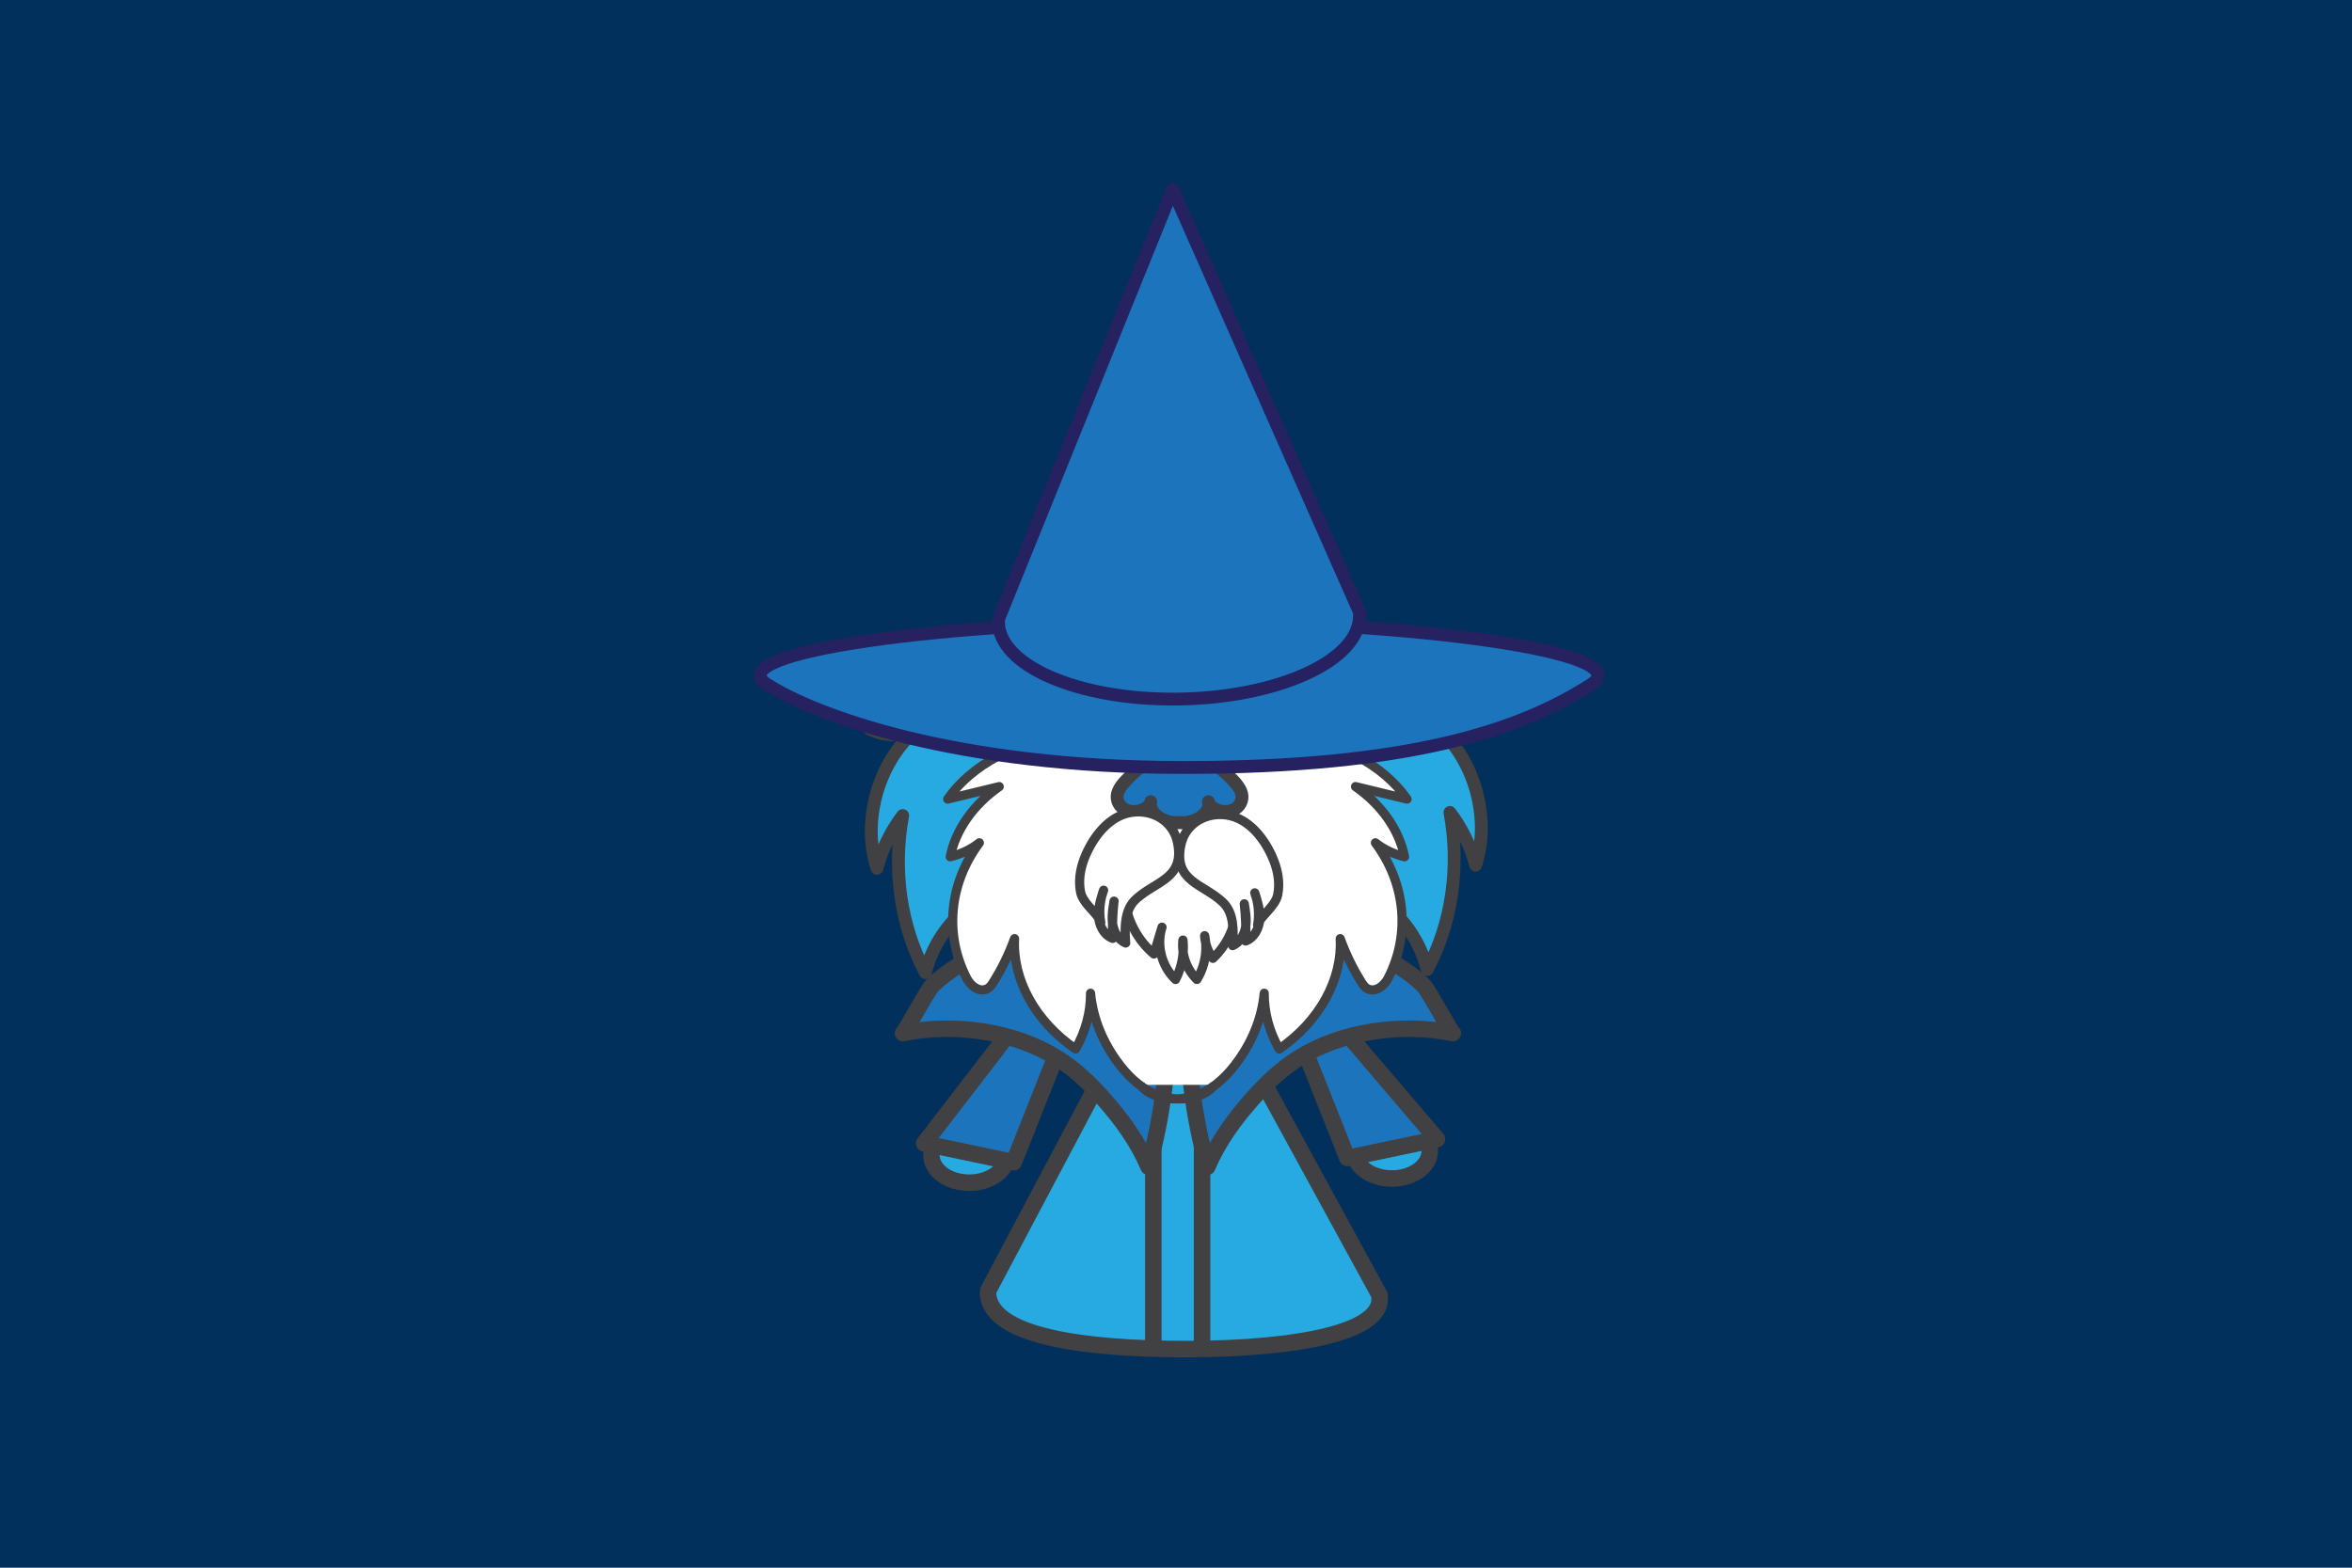 <?xml version="1.0" encoding="UTF-8" standalone="no"?>
<!-- Created with Inkscape (http://www.inkscape.org/) -->

<svg
   width="2400"
   height="1600"
   viewBox="0 0 635 423.333"
   version="1.1"
   id="svg650"
   xmlns="http://www.w3.org/2000/svg"
   xmlns:svg="http://www.w3.org/2000/svg">
  <defs
     id="defs647" />
  <g
     id="layer1">
    <rect
       x="-1.1368684e-13"
       y="2.8421709e-14"
       width="635"
       height="423.333"
       style="clip-rule:evenodd;fill:#00305b;fill-opacity:1;fill-rule:evenodd;stroke-width:0.265;stroke-linejoin:round;stroke-miterlimit:2"
       id="rect241" />
    <path
       d="m 372.475,350.716 c 0.243,10.212 -27.732,14.002 -56.931,13.556 -29.199,-0.451 -48.562,-4.975 -48.805,-15.187 l 0.104,-0.679 51.654,-97.501 53.993,98.893 z"
       fill="#27aae1"
       stroke="#414042"
       stroke-width="4.459"
       stroke-miterlimit="10"
       data-darkreader-inline-stroke=""
       data-darkreader-inline-fill=""
       id="path416"
       style="clip-rule:evenodd;fill-rule:evenodd;stroke-linejoin:round;stroke-miterlimit:2" />
    <path
       d="m 251.89,309.799 c -1.62,3.939 1.452,8.086 6.862,9.266 5.411,1.179 11.109,-1.06 12.729,-4.994"
       fill="#27aae1"
       stroke="#414042"
       stroke-width="4.459"
       stroke-miterlimit="10"
       data-darkreader-inline-stroke=""
       data-darkreader-inline-fill=""
       id="path418"
       style="clip-rule:evenodd;fill-rule:evenodd;stroke-linejoin:round;stroke-miterlimit:2" />
    <path
       fill="#1c75bc"
       stroke="#414042"
       stroke-width="4.459"
       stroke-miterlimit="10"
       d="m 286.033,282.75 -12.323,31.091 -24.209,-5.079 23.932,-31.091 z"
       data-darkreader-inline-stroke=""
       data-darkreader-inline-fill=""
       id="path420"
       style="clip-rule:evenodd;fill-rule:evenodd;stroke-linejoin:round;stroke-miterlimit:2" />
    <path
       d="m 385.581,308.664 c 1.62,3.939 -1.452,8.086 -6.862,9.266 -5.411,1.179 -11.109,-1.06 -12.729,-4.994"
       fill="#27aae1"
       stroke="#414042"
       stroke-width="4.459"
       stroke-miterlimit="10"
       data-darkreader-inline-stroke=""
       data-darkreader-inline-fill=""
       id="path422"
       style="clip-rule:evenodd;fill-rule:evenodd;stroke-linejoin:round;stroke-miterlimit:2" />
    <path
       fill="#1c75bc"
       stroke="#414042"
       stroke-width="4.459"
       stroke-miterlimit="10"
       d="m 351.437,281.621 12.328,31.087 24.209,-5.079 -26.518,-31.091 z"
       data-darkreader-inline-stroke=""
       data-darkreader-inline-fill=""
       id="path424"
       style="clip-rule:evenodd;fill-rule:evenodd;stroke-linejoin:round;stroke-miterlimit:2" />
    <path
       fill="none"
       stroke="#414042"
       stroke-width="4.459"
       stroke-miterlimit="10"
       d="m 311.377,284.42 v 80.124"
       data-darkreader-inline-stroke=""
       id="path434"
       style="clip-rule:evenodd;fill-rule:evenodd;stroke-linejoin:round;stroke-miterlimit:2" />
    <path
       fill="none"
       stroke="#414042"
       stroke-width="4.459"
       stroke-miterlimit="10"
       d="m 324.537,285.733 v 80.124"
       data-darkreader-inline-stroke=""
       id="path444"
       style="clip-rule:evenodd;fill-rule:evenodd;stroke-linejoin:round;stroke-miterlimit:2" />
    <path
       d="m 243.793,278.98 c 14.201,-2.923 30.314,-0.342 41.507,6.659 4.925,3.077 8.874,6.897 12.417,10.856 5.173,5.782 9.578,11.971 12.357,18.566 3.86,-13.878 5.584,-28.069 5.123,-42.22 -0.084,-2.596 -0.287,-5.307 -2.066,-7.556 -1.442,-1.818 -3.781,-3.161 -6.144,-4.365 -13.328,-6.798 -24.586,-10.588 -39.346,-4.588 -6.164,2.507 -11.55,5.535 -15.826,9.667 -1.462,1.412 -7.487,12.868 -8.022,12.982 z"
       fill="#1c75bc"
       stroke="#414042"
       stroke-width="4.459"
       stroke-miterlimit="10"
       data-darkreader-inline-stroke=""
       data-darkreader-inline-fill=""
       id="path446"
       style="clip-rule:evenodd;fill-rule:evenodd;stroke-linejoin:round;stroke-miterlimit:2" />
    <path
       d="m 392.255,278.98 c -14.201,-2.923 -30.314,-0.342 -41.507,6.659 -4.925,3.077 -8.874,6.897 -12.417,10.856 -5.173,5.782 -9.578,11.971 -12.357,18.566 -3.86,-13.878 -5.584,-28.069 -5.123,-42.22 0.084,-2.596 0.287,-5.307 2.066,-7.556 1.442,-1.818 3.781,-3.161 6.144,-4.365 13.328,-6.798 24.586,-10.588 39.346,-4.588 6.164,2.507 11.55,5.535 15.826,9.667 1.462,1.412 7.492,12.868 8.022,12.982 z"
       fill="#1c75bc"
       stroke="#414042"
       stroke-width="4.459"
       stroke-miterlimit="10"
       data-darkreader-inline-stroke=""
       data-darkreader-inline-fill=""
       id="path448"
       style="clip-rule:evenodd;fill-rule:evenodd;stroke-linejoin:round;stroke-miterlimit:2" />
    <path
       d="m 270.163,204.846 c -3.047,-10.053 -5.049,-20.543 -5.951,-31.21 -7.051,11.039 -17.699,19.438 -29.417,23.208 3.612,1.833 7.948,2.101 11.906,0.728 -9.806,8.899 -13.988,24.457 -9.925,36.899 1.353,-5.158 3.736,-10.053 6.937,-14.24 -2.76,14.632 -0.54,29.992 6.139,42.413 1.883,-7.611 6.684,-14.503 12.977,-18.625"
       fill="#27aae1"
       stroke-width="3.468"
       stroke="#414042"
       stroke-miterlimit="10"
       data-darkreader-inline-stroke=""
       data-darkreader-inline-fill=""
       id="path450"
       style="clip-rule:evenodd;fill-rule:evenodd;stroke-linejoin:round;stroke-miterlimit:2" />
    <path
       d="m 365.003,204.003 c 3.047,-10.053 5.049,-20.543 5.951,-31.21 7.051,11.039 17.699,19.438 29.417,23.208 -3.612,1.833 -7.948,2.101 -11.906,0.728 9.806,8.899 13.987,24.457 9.925,36.899 -1.353,-5.158 -3.736,-10.053 -6.937,-14.24 2.76,14.632 0.54,29.992 -6.139,42.413 -1.883,-7.611 -6.684,-14.503 -12.977,-18.625"
       fill="#27aae1"
       stroke-width="3.468"
       stroke="#414042"
       stroke-miterlimit="10"
       data-darkreader-inline-stroke=""
       data-darkreader-inline-fill=""
       id="path452"
       style="clip-rule:evenodd;fill-rule:evenodd;stroke-linejoin:round;stroke-miterlimit:2" />
    <path
       d="m 307.869,292.952 c 2.547,3.587 9.097,4.623 14.082,3.151 4.985,-1.472 8.597,-4.826 11.332,-8.334 4.623,-5.926 7.398,-12.684 8.037,-19.562 -0.04,5.163 1.343,10.326 4.043,15.063 10.841,-7.452 17.045,-18.675 16.475,-29.798 1.457,4.073 3.394,8.052 5.787,11.862 0.446,0.714 0.971,1.467 1.908,1.804 2.205,0.798 4.316,-1.224 5.212,-2.958 6.07,-11.763 4.781,-25.602 -3.409,-36.591 2.16,1.729 4.885,3.037 7.863,3.771 -1.432,-7.214 -6.184,-14.017 -13.229,-18.947 4.638,1.125 9.275,2.245 13.913,3.369 -6.377,-9.226 -18.833,-15.846 -32.38,-17.208 h -59.26 c -13.551,1.368 -26.008,7.987 -32.38,17.208 4.638,-1.125 9.275,-2.245 13.913,-3.369 -7.046,4.93 -11.797,11.733 -13.229,18.947 2.973,-0.738 5.703,-2.046 7.863,-3.771 -8.19,10.99 -9.479,24.829 -3.409,36.591 0.897,1.734 3.003,3.756 5.212,2.958 0.931,-0.337 1.462,-1.095 1.908,-1.804 2.388,-3.81 4.326,-7.784 5.787,-11.862 -0.57,11.124 5.634,22.346 16.475,29.798 2.695,-4.732 4.083,-9.9 4.043,-15.063 0.639,6.877 3.414,13.636 8.037,19.562 2.735,3.503 6.347,6.862 11.332,8.334 4.985,1.472 11.535,0.436 14.082,-3.151"
       fill="#ffffff"
       stroke-width="2.477"
       stroke="#414042"
       stroke-miterlimit="10"
       data-darkreader-inline-stroke=""
       data-darkreader-inline-fill=""
       id="path454"
       style="clip-rule:evenodd;fill-rule:evenodd;stroke-linejoin:round;stroke-miterlimit:2" />
    <path
       d="m 317.323,221.98 c 4.509,1.065 9.791,-2.195 8.929,-5.505 0.362,1.977 3.88,3.28 6.372,2.358 2.165,-0.798 3.018,-2.78 2.601,-4.484 -0.421,-1.704 -1.838,-3.191 -3.27,-4.593 -1.442,-1.417 -2.973,-2.829 -5.004,-3.82 -2.031,-0.991 -4.677,-2.14 -7.006,-1.566 h -2.958 c -2.329,-0.57 -4.975,0.58 -7.006,1.566 -2.031,0.986 -3.563,2.403 -5.004,3.82 -1.432,1.402 -2.849,2.889 -3.27,4.593 -0.421,1.704 0.436,3.686 2.601,4.484 2.492,0.922 6.015,-0.386 6.372,-2.358 -0.862,3.315 4.42,6.57 8.929,5.505"
       fill="#1c75bc"
       stroke-width="3.468"
       stroke="#414042"
       stroke-miterlimit="10"
       data-darkreader-inline-stroke=""
       data-darkreader-inline-fill=""
       id="path456"
       style="clip-rule:evenodd;fill-rule:evenodd;stroke-linejoin:round;stroke-miterlimit:2" />
    <path
       d="m 303.598,238.107 c -0.728,7.274 2.349,14.82 7.948,19.512 0.728,-2.413 1.452,-4.831 2.18,-7.244 -1.571,4.881 -0.089,10.613 3.652,14.121 a 19.142,19.142 0 0 0 1.997,-10.638 c -0.436,3.865 0.996,7.898 3.766,10.628 2.16,-3.478 2.923,-7.799 2.096,-11.812 0.139,2.195 0.917,4.345 2.225,6.114 6.426,-6.02 8.473,-16.247 4.846,-24.269"
       fill="#ffffff"
       stroke-width="2.477"
       stroke="#414042"
       stroke-miterlimit="10"
       data-darkreader-inline-stroke=""
       data-darkreader-inline-fill=""
       id="path458"
       style="clip-rule:evenodd;fill-rule:evenodd;stroke-linejoin:round;stroke-miterlimit:2" />
    <path
       d="m 297.187,249.117 a 16.875,16.875 0 0 1 0.763,-8.725 c -0.753,2.334 -1.516,4.737 -1.343,7.18 0.173,2.443 1.506,4.975 3.805,5.822 -0.139,-3.354 -0.015,-6.719 0.367,-10.048 -0.352,2.086 -0.704,4.222 -0.352,6.308 0.352,2.086 1.541,4.157 3.488,4.989 -0.287,-4.142 -0.357,-8.889 2.676,-11.733 5.366,-5.034 13.428,-5.599 11.287,-15.538 -1.12,-5.217 -5.862,-8.344 -11.094,-8.126 -6.377,0.263 -10.915,5.658 -13.403,11.089 -1.526,3.325 -2.363,6.981 -1.62,10.623 0.644,3.171 5.054,6.075 5.426,8.161 z"
       fill="#ffffff"
       stroke-width="2.477"
       stroke="#414042"
       stroke-miterlimit="10"
       data-darkreader-inline-stroke=""
       data-darkreader-inline-fill=""
       id="path460"
       style="clip-rule:evenodd;fill-rule:evenodd;stroke-linejoin:round;stroke-miterlimit:2" />
    <path
       d="m 339.526,249.831 c 0.52,-2.908 0.253,-5.951 -0.763,-8.725 0.753,2.334 1.516,4.737 1.343,7.18 -0.173,2.443 -1.506,4.975 -3.805,5.822 0.139,-3.354 0.015,-6.719 -0.367,-10.048 0.352,2.086 0.704,4.221 0.352,6.307 -0.352,2.086 -1.541,4.157 -3.488,4.989 0.287,-4.142 0.357,-8.889 -2.676,-11.733 -5.366,-5.034 -13.428,-5.599 -11.287,-15.538 1.12,-5.217 5.862,-8.344 11.094,-8.126 6.377,0.263 10.915,5.658 13.403,11.089 1.526,3.325 2.363,6.981 1.62,10.623 -0.644,3.166 -5.054,6.075 -5.426,8.161 z"
       fill="#ffffff"
       stroke-width="2.477"
       stroke="#414042"
       stroke-miterlimit="10"
       data-darkreader-inline-stroke=""
       data-darkreader-inline-fill=""
       id="path462"
       style="clip-rule:evenodd;fill-rule:evenodd;stroke-linejoin:round;stroke-miterlimit:2" />
    <path
       d="m 429.56,184.818 c -19.017,12.233 -48.641,22.43 -110.066,22.43 -61.425,0 -99.116,-13.983 -112.37,-22.43 -13.73,-8.75 49.791,-17.04 111.216,-17.04 61.425,0 124.837,8.279 111.221,17.04 z"
       stroke="#262262"
       fill="#1c75bc"
       stroke-width="3.468"
       stroke-miterlimit="10"
       data-darkreader-inline-stroke=""
       data-darkreader-inline-fill=""
       id="path464"
       style="clip-rule:evenodd;fill-rule:evenodd;stroke-linejoin:round;stroke-miterlimit:2" />
    <path
       d="m 367.03,166.476 c -0.154,11.971 -22.089,21.955 -49.003,22.297 -26.915,0.342 -48.602,-9.082 -48.453,-21.053 l 0.119,-0.798 46.892,-115.794 50.49,114.268 z"
       stroke="#262262"
       fill="#1c75bc"
       stroke-width="3.468"
       stroke-miterlimit="10"
       data-darkreader-inline-stroke=""
       data-darkreader-inline-fill=""
       id="path466"
       style="clip-rule:evenodd;fill-rule:evenodd;stroke-linejoin:round;stroke-miterlimit:2" />
  </g>
</svg>
